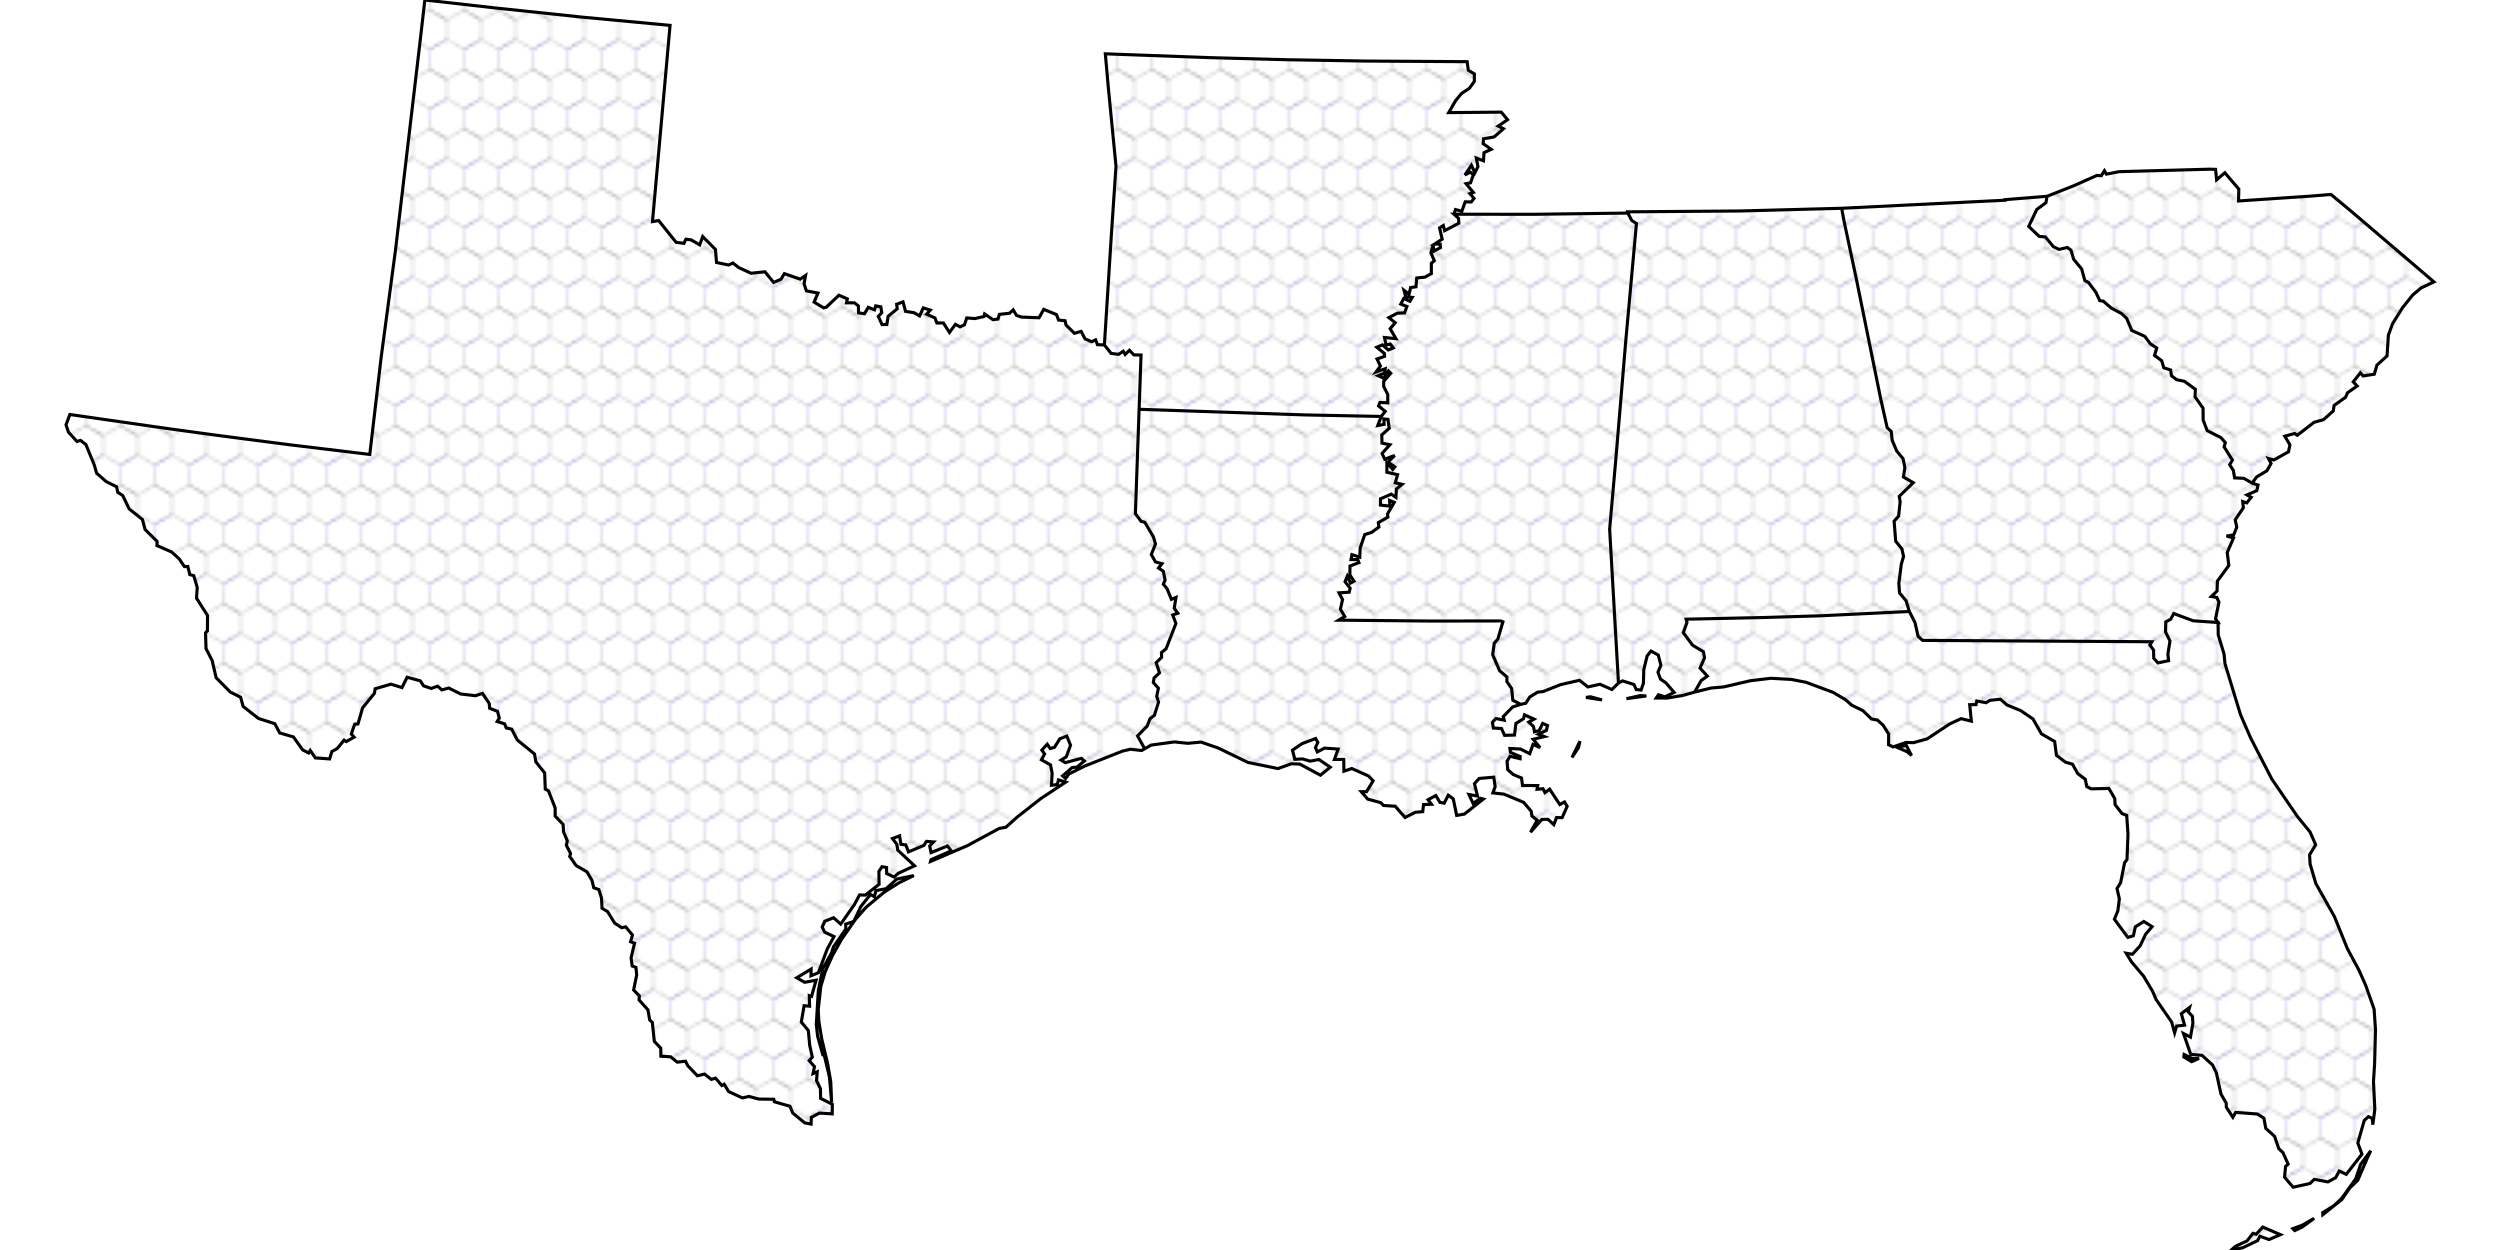 <?xml version="1.0" encoding="utf-8"?>
<!DOCTYPE svg PUBLIC "-//W3C//DTD SVG 1.1//EN" "http://www.w3.org/Graphics/SVG/1.1/DTD/svg11.dtd">
<!-- Generated by geo2svg 2.3.2. https://d3js.org/d3-geo-projection/ -->
<svg version="1.1" xmlns="http://www.w3.org/2000/svg" xmlns:xlink="http://www.w3.org/1999/xlink" width="800" height="400" viewBox="0 0 800 400" fill="none" stroke="black">
  <pattern id="pattern-hex" x="0" y="0" width="11" height="19" patternUnits="userSpaceOnUse" viewBox="56 -254 112 190">
      
      <!-- Group the hexagon shapes -->
      <!-- Each path could have a class for more styling/animating options -->
      <!-- We're going to control the fill and stroke in the CSS for flexibility -->
      <g id="hexagon">
        <path stroke="blue" d="M168-127.1c0.5,0,1,0.1,1.3,0.3l53.4,30.5c0.7,0.4,1.3,1.4,1.3,2.2v61c0,0.8-0.6,1.8-1.3,2.2L169.3-0.3 c-0.7,0.4-1.9,0.4-2.6,0l-53.4-30.5c-0.7-0.4-1.3-1.4-1.3-2.2v-61c0-0.8,0.6-1.8,1.3-2.2l53.4-30.5C167-127,167.5-127.1,168-127.1 L168-127.1z"/>
        <path d="M112-222.5c0.5,0,1,0.1,1.3,0.3l53.4,30.5c0.7,0.4,1.3,1.4,1.3,2.2v61c0,0.8-0.6,1.8-1.3,2.2l-53.4,30.5 c-0.7,0.4-1.9,0.4-2.6,0l-53.4-30.5c-0.7-0.4-1.3-1.4-1.3-2.2v-61c0-0.8,0.6-1.8,1.3-2.2l53.4-30.5 C111-222.4,111.5-222.5,112-222.5L112-222.5z"/>
        <path d="M168-317.8c0.5,0,1,0.1,1.3,0.3l53.4,30.5c0.7,0.4,1.3,1.4,1.3,2.2v61c0,0.8-0.6,1.8-1.3,2.2L169.3-191 c-0.7,0.4-1.9,0.4-2.6,0l-53.4-30.5c-0.7-0.4-1.3-1.4-1.3-2.2v-61c0-0.8,0.6-1.8,1.3-2.2l53.4-30.5 C167-317.7,167.5-317.8,168-317.8L168-317.8z"/>
      </g>
  
  </pattern>
  <path fill="url(#pattern-hex)" d="M353.402,110.373L355.569,113.097L357.941,113.393L359.449,112.389L360.055,113.425L361.427,112.089L362.851,113.569L365.132,113.609L364.518,130.969L363.321,164.37L365.17,166.838L366.337,167.13L369.072,171.762L369.762,174.078L368.413,177.434L369.754,179.818L371.831,180.382L370.732,181.766L372.263,182.81L372.831,185.61L372.263,186.966L373.452,188.354L374.847,191.79L376.309,191.182L375.756,194.65L376.892,196.23L375.271,196.79L376.294,199.518L373.126,207.642L371.664,208.806L371.725,210.346L369.974,212.054L371.043,215.318L369.307,216.95L369.057,218.422L370.686,220.23L370.148,222.814L370.732,224.69L369.391,228.93L368.004,229.986L367.102,232.334L364.018,235.494L366.314,239.606L365.314,240.162L361.753,239.758L359.138,240.374L347.196,245.11L342.066,247.666L340.975,249.134L340.028,248.274L343.089,245.63L344.665,245.462L346.984,243.498L346.044,242.67L340.907,244.046L339.528,243.23L341.218,242.182L342.574,238.462L341.369,235.55L339.149,236.406L337.436,239.138L336.065,239.538L335.11,238.142L333.39,240.038L334.269,241.27L333.246,243.134L336.163,244.77L336.679,247.458L336.466,251.271L338.346,251.043L338.725,249.562L341.021,250.283L333.095,255.523L325.517,261.447L321.918,264.707L319.705,265.119L309.528,270.627L297.783,275.659L297.92,275.107L304.406,272.271L303.186,270.711L297.935,272.839L297.503,270.707L298.753,269.415L296.465,269.235L295.662,270.523L290.721,272.591L289.85,270.367L288.304,270.175L287.864,267.471L285.591,268.339L286.985,270.159L287.273,272.043L292.669,277.059L287.47,279.439L286.076,280.647L283.72,279.523L283.704,277.603L282.242,277.347L281.249,278.839L281.302,282.991L276.907,286.427L275.051,286.383L273.399,289.483L269.027,295.715L266.746,293.683L263.927,294.791L263.101,296.647L263.897,298.299L266.882,299.703L264.708,303.699L261.866,311.287L259.517,312.255L259.57,310.099L254.948,312.891L257.494,314.335L261.146,313.667L259.691,318.851L258.971,318.623L259.07,321.975L257.312,321.835L256.418,327.055L258.661,329.759L259.108,334.539L259.949,338.271L258.949,339.419L260.631,341.319L260.169,343.559L261.517,342.979L261.29,345.791L262.548,348.399L262.586,351.468L266.344,353.36L266.306,356.436L262.192,356.196L259.638,357.544L259.54,359.728L257.509,359.316L253.667,356.156L252.788,354.004L247.787,352.564L247.62,351.764L242.809,351.696L239.626,350.856L237.557,351.328L233.17,349.299L231.738,346.951L230.988,347.371L228.965,344.999L227.623,345.411L225.449,343.711L223.175,344.251L220.099,341.027L219.349,339.587L216.727,339.891L214.598,338.175L211.483,338.003L211.453,335.447L209.377,333.223L208.74,327.143L207.899,326.387L207.346,323.163L204.504,319.983L204.588,318.671L202.762,316.799L203.739,311.979L203.504,309.567L202.284,309.119L201.951,306.539L203.05,301.827L201.784,301.367L202.39,299.203L200.238,296.599L198.927,296.871L196.692,295.391L194.396,291.671L192.653,290.651L192.479,287.407L191.63,284.659L190.001,284.079L189.433,281.723L187.819,278.987L184.341,276.959L182.31,274.063L182.583,273.115L181.234,270.507L181.537,269.059L180.325,266.175L180.203,263.819L177.65,261.143L177.65,258.539L175.498,253.055L174.482,252.523L174.293,247.334L171.474,243.786L171.035,241.27L165.541,236.798L163.737,233.334L161.987,232.934L161.472,231.63L159.1,230.89L159.767,229.806L159.199,227.618L156.69,226.65L156.546,225.078L154.394,221.902L152.144,222.626L147.416,222.074L143.612,220.174L141.391,220.774L140.035,219.566L138.019,220.306L135.549,219.478L134.496,217.866L130.275,216.718L128.639,220.026L125.123,218.93L120.038,220.41L119.811,221.866L116.037,226.498L114.544,231.674L113.514,231.726L112.408,234.878L113.317,235.882L110.801,237.31L110.119,236.842L107.891,239.546L106.186,240.498L105.482,242.858L100.912,242.53L99.291,240.146L98.776,240.97L96.836,239.946L93.896,235.818L89.486,234.538L87.947,231.582L82.719,229.918L77.801,226.05L76.998,223.126L73.664,221.434L69.155,216.854L67.89,211.382L65.927,207.562L65.768,202.502L66.367,201.89L66.412,196.974L62.881,191.406L63.116,188.006L62.002,184.218L60.744,183.87L60.1,181.286L59.024,181.31L57.342,178.826L54.932,176.642L50.219,174.574L50.257,173.242L46.423,169.426L45.582,166.242L41.346,162.858L39.277,158.566L37.678,157.53L37.315,155.766L33.965,154.09L30.912,151.418L30.207,148.889L27.487,142.245L25.736,140.909L24.645,141.285L21.887,138.257L21.129,135.937L22.364,132.637L54.432,137.253L70.125,139.389L92.365,142.285L118.333,145.421L121.963,114.385L126.547,80.101L134.299,14.364L135.951,0L158.615,2.564L186.402,5.492L214.416,8.12L208.793,70.913L210.771,70.577L216.348,77.533L218.849,77.865L219.493,76.549L221.198,76.773L223.903,78.357L224.865,75.689L228.949,79.821L229.283,83.985L233.132,84.805L234.542,84.173L236.383,85.621L240.354,87.441L244.786,86.973L247.552,90.385L249.947,89.341L250.992,87.561L256.062,89.333L257.782,88.153L257.304,90.797L258.032,93.065L261.745,93.785L260.51,96.677L263.556,98.517L264.412,98.305L268.458,94.469L271.141,95.637L270.876,96.917L273.429,96.901L274.695,97.905L274.733,100.117L276.619,100.381L277.855,98.341L279.84,99.149L280.211,97.885L281.863,98.173L282.159,100.057L281.052,101.257L282.257,103.865L283.788,103.837L284.197,101.221L287.107,98.825L286.925,97.369L288.963,96.597L289.782,99.637L292.494,100.061L294.26,101.093L295.45,98.533L297.685,99.229L296.518,100.553L299.193,101.737L299.791,103.345L301.883,103.357L303.83,106.381L305.747,103.781L307.217,104.593L308.627,103.929L309.362,101.745L311.961,101.945L314.871,101.281L315.075,100.461L317.743,102.293L319.357,102.097L319.796,100.593L323.062,100.237L324.221,99.153L325.297,100.941L326.873,101.461L332.496,101.681L333.981,99.001L338.08,100.661L338.732,102.421L340.808,102.629L341.149,104.033L343.824,106.657L345.961,106.049L347.219,108.453L349.371,109.337L350.599,108.753L351.19,110.301ZM465.284,68.553L466.739,69.881L466.837,71.433L462.283,73.817L461.866,72.157L460.662,72.909L461.495,76.533L459.04,78.113L460.866,78.133L460.95,79.229L458.911,80.341L458.593,78.257L457.888,80.889L458.979,83.433L458.032,84.241L458.032,87.569L455.956,88.693L453.357,88.949L453.107,91.773L451.387,92.025L450.887,94.165L449.288,92.901L449.818,94.957L451.925,95.173L451.182,96.405L449.22,95.489L448.242,97.309L450.22,98.065L449.47,100.105L447.105,100.241L444.431,101.641L446.469,103.281L444.847,105.181L446.711,108.377L443.044,107.993L443.544,110.425L444.87,110.077L445.848,111.333L444.256,111.989L442.392,110.357L440.589,111.121L443.014,113.113L443.074,114.033L440.649,114.889L441.733,117.129L440.308,119.069L443.271,117.997L443.074,119.389L440.998,120.229L442.771,121.025L444.302,118.701L445.052,119.453L442.771,122.013L442.779,123.661L444.09,126.221L444.075,128.909L441.589,128.773L441.134,129.901L443.264,131.629L442.013,133.261L417.682,132.777L364.518,130.969L365.132,113.609L362.851,113.569L361.427,112.089L360.055,113.425L359.449,112.389L357.941,113.393L355.569,113.097L353.402,110.373L355.653,74.905L357.115,53.165L354.683,28.24L353.705,17.224L387.463,18.452L411.84,19.112L436.944,19.536L469.489,19.736L469.846,22.464L471.808,23.66L471.778,26.068L470.202,28.256L467.701,29.904L465.807,32.184L463.587,36.036L480.401,35.884L482.417,38.308L479.424,40.356L481.113,41.192L478.12,43.812L474.741,44.408L474.597,45.964L477.181,47.796L474.869,48.856L474.718,51.453L472.414,50.577L472.945,53.305L471.952,55.289L470.853,52.857L468.754,55.993L470.49,55.081L471.475,55.929L470.573,58.501L469.133,58.789L471.482,61.573L470.384,61.965L471.679,63.485L470.793,64.629L468.868,64.581L467.792,67.581L465.746,67.057ZM655.062,62.813L663.405,59.521L671.051,56.125L672.43,56.233L673.415,54.629L674.044,55.729L678.098,54.937L707.127,54.137L708.976,54.201L709.317,57.541L711.954,55.281L716.425,60.517L716.326,64.313L739.271,62.769L745.916,62.221L752.403,67.621L778.871,90.213L774.734,92.149L772.066,94.397L768.8,98.473L765.633,103.565L764.284,107.225L763.852,113.901L760.624,116.829L759.776,119.741L756.207,120.309L755.313,119.309L753.032,122.197L754.297,123.529L751.206,125.677L750.569,127.149L746.917,129.729L746.629,131.521L743.53,134.289L740.468,135.149L735.126,139.301L734.308,138.709L731.133,139.593L732.769,142.333L732.315,144.577L727.64,147.197L725.912,146.705L726.738,148.289L725.412,150.646L722.131,152.614L720.699,154.594L718.001,153.062L715.061,152.922L714.682,150.554L713.492,148.705L714.379,147.233L711.719,143.005L712.098,141.629L710.727,140.049L706.301,137.797L705.006,134.417L704.975,130.617L702.406,126.981L702.52,124.581L699.019,122.013L696.534,121.505L694.874,120.241L694.594,118.385L692.427,117.713L691.73,115.417L689.449,113.717L690.161,111.357L688.123,110.025L686.327,107.629L682.159,105.741L680.53,101.873L679.015,100.409L675.605,98.581L673.044,96.361L671.922,96.213L670.679,93.525L668.315,90.381L667.148,89.781L666.133,86.065L663.579,82.977L662.708,80.053L661.541,79.197L658.874,79.805L657.093,78.949L654.502,75.809L652.562,75.657L649.19,72.453L651.758,67.037L654.691,64.865ZM589.328,66.649L590.07,70.669L594.018,89.209L601.755,127.305L603.899,136.885L605.187,138.045L605.498,140.873L606.945,144.325L608.976,146.777L609.567,149.669L609.09,152.634L612.242,154.466L607.756,158.83L608.044,160.562L607.551,165.166L606.112,166.794L606.627,173.21L608.597,175.614L609.143,178.074L608.423,180.526L607.627,186.65L607.839,189.722L609.931,192.214L610.999,195.678L582.599,197.054L564.617,197.598L539.551,198.142L539.831,199.178L538.649,202.45L541.627,206.462L545.075,208.53L545.454,210.474L544.007,213.786L546.356,216.35L544.355,217.798L542.286,221.466L538.414,222.558L533.436,223.386L530.003,223.374L530.708,222.318L532.746,222.99L535.717,221.57L533.072,218.498L531.367,217.326L530.541,215.114L531.488,212.866L530.632,209.606L528.321,208.342L527.094,209.862L526.01,214.266L525.896,218.658L525.139,220.814L523.593,220.65L522.873,219.038L519.221,217.886L517.91,218.57L515.083,169.334L517.061,146.997L520.259,108.917L523.661,71.505L522.176,70.585L520.91,68.185L520.827,67.785L556.866,67.513ZM655.062,62.813L654.691,64.865L651.758,67.037L649.19,72.453L652.562,75.657L654.502,75.809L657.093,78.949L658.874,79.805L661.541,79.197L662.708,80.053L663.579,82.977L666.133,86.065L667.148,89.781L668.315,90.381L670.679,93.525L671.922,96.213L673.044,96.361L675.605,98.581L679.015,100.409L680.53,101.873L682.159,105.741L686.327,107.629L688.123,110.025L690.161,111.357L689.449,113.717L691.73,115.417L692.427,117.713L694.594,118.385L694.874,120.241L696.534,121.505L699.019,122.013L702.52,124.581L702.406,126.981L704.975,130.617L705.006,134.417L706.301,137.797L710.727,140.049L712.098,141.629L711.719,143.005L714.379,147.233L713.492,148.705L714.682,150.554L715.061,152.922L718.001,153.062L720.699,154.594L722.563,155.198L722.176,157.01L719.009,158.37L720.388,159.126L718.963,160.922L717.675,160.502L717.865,162.502L715.265,166.334L715.766,168.686L714.773,171.174L712.477,171.534L714.72,172.15L712.719,176.778L713.22,180.958L709.567,185.946L709.454,189.13L707.635,190.882L709.378,191.174L710.067,192.698L708.969,198.006L709.779,199.202L701.831,198.654L695.594,196.326L694.624,198.142L693.056,198.998L692.965,202.21L694.389,205.118L693.73,209.306L693.958,211.414L690.548,212.134L689.191,210.618L689.146,208.022L687.964,206.414L688.6,205.358L615.22,204.922L613.788,203.622L612.81,199.258L610.999,195.678L609.931,192.214L607.839,189.722L607.627,186.65L608.423,180.526L609.143,178.074L608.597,175.614L606.627,173.21L606.112,166.794L607.551,165.166L608.044,160.562L607.756,158.83L612.242,154.466L609.09,152.634L609.567,149.669L608.976,146.777L606.945,144.325L605.498,140.873L605.187,138.045L603.899,136.885L601.755,127.305L594.018,89.209L590.07,70.669L589.328,66.649L641.62,64.073L641.605,63.893ZM520.91,68.185L522.176,70.585L523.661,71.505L520.259,108.917L517.061,146.997L515.083,169.334L517.91,218.57L515.818,220.646L511.984,218.962L508.112,219.822L505.452,217.69L499.352,219.094L493.821,221.29L492.017,221.498L489.532,223.038L488.236,225.034L486.645,225.39L484.106,224.074L483.712,220.302L482.204,218.126L482.212,216.626L479.871,214.626L477.658,209.494L478.158,205.838L479.302,204.518L480.939,198.974L480.249,198.698L458.358,198.738L428.374,198.454L430.329,197.294L428.927,194.946L429.617,191.87L428.48,189.71L431.753,189.506L432.041,188.21L430.412,186.15L431.14,184.37L432.17,186.586L433.269,185.982L431.966,183.994L431.988,181.134L434.86,180.034L434.459,179.05L432.322,179.066L432.617,177.486L435.125,178.294L435.262,175.334L436.717,171.062L438.907,170.37L441.248,168.666L441.059,167.246L444.135,165.47L444.006,164.458L446.166,160.754L444.666,160.122L444.787,161.974L441.733,161.614L441.771,159.614L445.211,158.126L446.711,159.138L446.84,156.466L448.674,154.99L446.477,154.498L447.234,151.902L443.794,151.102L443.817,148.109L445.689,150.214L446.34,149.393L444.181,147.877L446.302,145.741L443.127,146.941L442.256,145.109L444.764,142.305L442.241,141.797L442.165,139.189L444.552,137.049L444.143,134.189L442.832,134.065L442.923,135.785L440.877,136.185L442.013,133.261L443.264,131.629L441.134,129.901L441.589,128.773L444.075,128.909L444.09,126.221L442.779,123.661L442.771,122.013L445.052,119.453L444.302,118.701L442.771,121.025L440.998,120.229L443.074,119.389L443.271,117.997L440.308,119.069L441.733,117.129L440.649,114.889L443.074,114.033L443.014,113.113L440.589,111.121L442.392,110.357L444.256,111.989L445.848,111.333L444.87,110.077L443.544,110.425L443.044,107.993L446.711,108.377L444.847,105.181L446.469,103.281L444.431,101.641L447.105,100.241L449.47,100.105L450.22,98.065L448.242,97.309L449.22,95.489L451.182,96.405L451.925,95.173L449.818,94.957L449.288,92.901L450.887,94.165L451.387,92.025L453.107,91.773L453.357,88.949L455.956,88.693L458.032,87.569L458.032,84.241L458.979,83.433L457.888,80.889L458.593,78.257L458.911,80.341L460.95,79.229L460.866,78.133L459.04,78.113L461.495,76.533L460.662,72.909L461.866,72.157L462.283,73.817L466.837,71.433L466.739,69.881L465.284,68.553L490.509,68.577ZM364.518,130.969L417.682,132.777L442.013,133.261L440.877,136.185L442.923,135.785L442.832,134.065L444.143,134.189L444.552,137.049L442.165,139.189L442.241,141.797L444.764,142.305L442.256,145.109L443.127,146.941L446.302,145.741L444.181,147.877L446.34,149.393L445.689,150.214L443.817,148.109L443.794,151.102L447.234,151.902L446.477,154.498L448.674,154.99L446.84,156.466L446.711,159.138L445.211,158.126L441.771,159.614L441.733,161.614L444.787,161.974L444.666,160.122L446.166,160.754L444.006,164.458L444.135,165.47L441.059,167.246L441.248,168.666L438.907,170.37L436.717,171.062L435.262,175.334L435.125,178.294L432.617,177.486L432.322,179.066L434.459,179.05L434.86,180.034L431.988,181.134L431.966,183.994L433.269,185.982L432.17,186.586L431.14,184.37L430.412,186.15L432.041,188.21L431.753,189.506L428.48,189.71L429.617,191.87L428.927,194.946L430.329,197.294L428.374,198.454L458.358,198.738L480.249,198.698L480.939,198.974L479.302,204.518L478.158,205.838L477.658,209.494L479.871,214.626L482.212,216.626L482.204,218.126L483.712,220.302L484.106,224.074L486.645,225.39L484.023,226.246L481.022,229.322L481.341,230.45L478.673,229.93L477.582,231.138L477.87,232.974L480.477,233.118L481.462,235.314L484.637,235.21L485.091,231.514L487.509,229.994L487.842,228.75L490.896,230.118L489.221,231.062L490.722,232.494L491.04,234.198L492.502,233.81L493.662,231.498L495.2,232.174L494.851,233.718L492.32,234.978L494.215,235.71L490.615,236.566L492.821,239.226L490.562,238.202L489.509,241.178L486.546,239.69L483.167,239.514L483.356,240.77L486.455,242.086L486.418,242.79L483.22,242.01L482.25,243.582L482.485,246.302L484.205,247.826L486.887,248.966L487.213,251.359L492.063,251.379L491.858,252.559L493.768,252.391L494.389,253.631L495.889,252.531L499.133,257.459L500.641,256.623L501.489,258.015L499.883,261.639L498.094,261.627L497.223,263.887L495.359,262.179L493.396,262.219L489.767,266.315L491.896,262.467L490.199,261.123L490.002,259.615L487.569,256.743L481.25,254.119L477.719,253.731L478.454,251.743L478.007,248.698L473.362,249.102L471.823,250.759L472.801,254.739L470.058,254.239L471.391,257.103L473.733,255.459L474.665,255.703L468.603,260.507L466.14,260.931L465.041,255.643L463.458,254.447L462.139,257.019L460.76,256.751L459.464,254.579L456.971,255.903L458.07,257.363L455.532,257.463L455.274,259.731L452.902,259.935L449.621,261.599L446.477,257.999L442.711,257.755L441.824,256.843L437.649,255.711L435.626,253.347L437.277,253.343L439.407,249.87L437.952,248.326L432.572,245.922L430.056,246.79L429.988,243.014L427.01,243.018L428.215,239.698L423.858,239.402L421.531,240.614L420.94,239.214L421.706,237.582L420.993,236.322L416.621,237.982L413.59,240.058L414.348,242.99L416.796,242.85L419.266,243.566L422.054,243.034L425.669,245.498L422.547,248.066L415.932,244.502L413.227,244.406L408.968,245.942L399.345,243.978L389.812,239.358L384.318,237.47L380.067,237.858L375.824,237.414L368.36,238.426L366.314,239.606L364.018,235.494L367.102,232.334L368.004,229.986L369.391,228.93L370.732,224.69L370.148,222.814L370.686,220.23L369.057,218.422L369.307,216.95L371.043,215.318L369.974,212.054L371.725,210.346L371.664,208.806L373.126,207.642L376.294,199.518L375.271,196.79L376.892,196.23L375.756,194.65L376.309,191.182L374.847,191.79L373.452,188.354L372.263,186.966L372.831,185.61L372.263,182.81L370.732,181.766L371.831,180.382L369.754,179.818L368.413,177.434L369.762,174.078L369.072,171.762L366.337,167.13L365.17,166.838L363.321,164.37ZM709.779,199.202L709.832,203.15L711.696,209.286L711.977,212.314L716.94,228.626L720.198,236.13L726.958,249.254L735.194,261.303L739.233,266.255L741.014,270.331L739.059,273.543L739.233,276.487L741.067,282.719L746.992,293.255L751.183,303.619L754.881,310.475L757.086,315.467L759.715,322.959L760.155,329.511L759.867,340.519L759.51,346.115L759.942,354.932L759.306,359.896L759.116,357.88L757.881,357.32L756.563,358.536L754.502,365.748L755.82,369.32L750.804,375.796L748.553,374.716L747.424,376.852L744.916,378.208L740.582,377.372L739.195,378.72L733.8,379.916L731.057,376.7L731.383,373.268L732.201,372.512L730.549,368.856L729.2,367.552L727.859,363.612L725.048,361.072L724.442,357.8L722.328,356.48L715.402,355.964L714.523,357.532L712.431,354.328L712.386,352.988L710.711,350.092L709.234,343.307L708.014,340.795L704.642,337.699L701.043,337.411L698.724,330.739L700.952,331.871L701.717,327.487L701.588,325.227L700.247,323.787L700.648,322.375L698.027,324.371L699.065,328.047L696.511,328.339L695.875,330.519L694.927,327.051L689.926,319.803L688.85,317.251L685.933,312.347L682.091,307.815L680.379,305.023L682.372,305.363L684.849,302.651L686.615,298.927L688.668,296.527L686.024,294.867L683.311,296.579L682.675,299.447L680.902,299.967L676.62,294.159L677.711,291.463L678.196,287.647L677.439,284.323L678.606,282.447L679.848,276.143L680.636,275.051L680.955,267.015L680.553,260.939L679.037,260.339L676.817,257.463L676.734,255.547L674.832,252.303L669.119,252.431L667.762,251.707L667.292,249.362L664.875,247.558L663.193,244.538L660.935,243.882L658.063,241.702L657.487,237.27L653.259,234.826L650.561,230.074L646.644,227.398L642.264,225.606L640.119,223.754L636.725,224.118L635.573,224.866L632.565,224.334L632.33,225.47L630.299,225.506L630.829,230.758L627.541,229.966L623.934,231.646L616.675,236.45L612.302,237.65L609.938,237.582L605.793,239.006L604.346,238.314L604.369,234.882L602.543,231.994L600.792,230.434L598.86,230.058L596.162,227.426L592.601,225.678L590.457,223.842L586.584,221.55L577.939,218.338L573.271,217.422L566.724,217.05L560.177,217.822L551.599,219.814L547.485,220.182L542.286,221.466L544.355,217.798L546.356,216.35L544.007,213.786L545.454,210.474L545.075,208.53L541.627,206.462L538.649,202.45L539.831,199.178L539.551,198.142L564.617,197.598L582.599,197.054L610.999,195.678L612.81,199.258L613.788,203.622L615.22,204.922L688.6,205.358L687.964,206.414L689.146,208.022L689.191,210.618L690.548,212.134L693.958,211.414L693.73,209.306L694.389,205.118L692.965,202.21L693.056,198.998L694.624,198.142L695.594,196.326L701.831,198.654ZM520.448,223.582L524.866,222.594L526.843,222.702ZM512.651,223.978L507.521,223.178L508.938,222.966ZM503.027,242.398L505.596,237.158L505.104,239.262ZM611.704,241.786L610.355,240.59L606.869,239.054L610.037,238.586ZM279.779,286.927L280.31,284.991L283.56,284.375L286.97,281.303L292.441,280.183L287.751,282.455L282.939,285.499L277.15,290.323L273.785,294.155L269.337,300.523L266.405,305.767L264.079,310.923L262.647,315.691L261.836,323.131L262.018,326.699L262.934,332.375L264.852,340.403L265.837,346.151L266.117,352.764L265.435,344.739L263.791,337.795L263.313,337.571L261.646,331.643L261.214,327.771L261.866,316.999L263.253,310.043L266.117,304.871L266.7,302.999L270.671,297.267L270.61,295.723L273.202,294.859L275.483,290.055L278.559,286.227ZM701.323,339.731L698.83,338.235L698.921,337.435L701.543,338.735L703.687,338.683ZM757.548,370.576L754.456,377.736L751.956,380.104L749.425,383.812L743.317,388.692L743.272,388.044L746.78,385.864L749.288,383.552L753.82,377.228L755.426,372.56L758.647,368.22ZM734.308,393.784L733.724,393.172L736.657,392.084L740.536,389.864L736.695,392.668ZM714.015,400L715.364,398.808L719.054,397.096L720.949,394.66L721.972,394.952L724.086,392.656L729.731,395.088L726.094,396.652L723.161,395.592L722.419,397.004L717.66,399.284Z"></path>
</svg>
